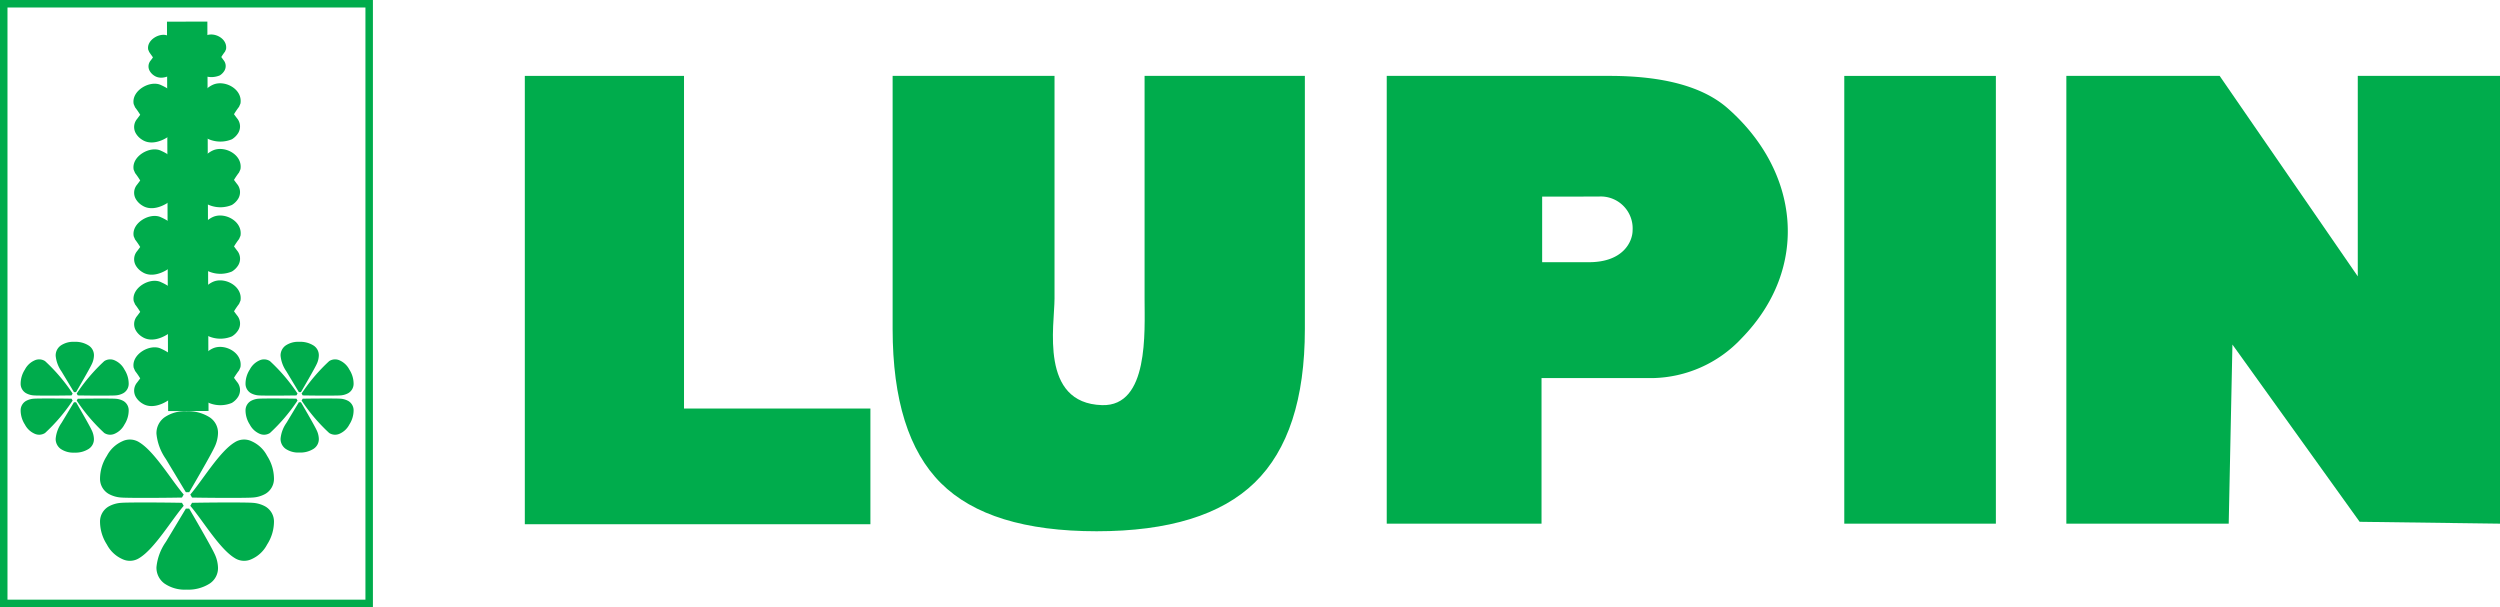 <?xml version="1.0" encoding="UTF-8"?>
<svg xmlns="http://www.w3.org/2000/svg" xmlns:xlink="http://www.w3.org/1999/xlink" id="Group_4580" data-name="Group 4580" width="164.705" height="40" viewBox="0 0 164.705 40">
  <defs>
    <clipPath id="clip-path">
      <rect id="Rectangle_582" data-name="Rectangle 582" width="164.705" height="40" fill="none"></rect>
    </clipPath>
  </defs>
  <path id="Path_6107" data-name="Path 6107" d="M.493.494H24.076V39.507H.493ZM0,40H24.568V0H0Z" fill="#00ac4c"></path>
  <g id="Group_4579" data-name="Group 4579">
    <g id="Group_4578" data-name="Group 4578" clip-path="url(#clip-path)">
      <path id="Path_6108" data-name="Path 6108" d="M12.467,32.429h-.222l-1.317-2.188a3.484,3.484,0,0,1-.62-1.663,1.283,1.283,0,0,1,.53-1.083,2.356,2.356,0,0,1,1.449-.4,2.623,2.623,0,0,1,1.516.392,1.216,1.216,0,0,1,.56,1.055,2.248,2.248,0,0,1-.239.935c-.16.342-.709,1.325-1.657,2.949" fill="#00ac4c" fill-rule="evenodd"></path>
      <path id="Path_6109" data-name="Path 6109" d="M12.467,33.509h-.222L10.928,35.7a3.484,3.484,0,0,0-.62,1.663,1.286,1.286,0,0,0,.53,1.083,2.356,2.356,0,0,0,1.449.4,2.623,2.623,0,0,0,1.516-.392,1.217,1.217,0,0,0,.56-1.055,2.248,2.248,0,0,0-.239-.935c-.16-.342-.709-1.325-1.657-2.949" fill="#00ac4c" fill-rule="evenodd"></path>
      <path id="Path_6110" data-name="Path 6110" d="M12.648,33.133l-.111.191c.813.952,1.923,2.831,2.921,3.438a1.144,1.144,0,0,0,1.129.069,2.11,2.11,0,0,0,1.011-.958,2.8,2.8,0,0,0,.452-1.5,1.146,1.146,0,0,0-.56-1,1.95,1.95,0,0,0-.863-.247c-.353-.029-2.21-.031-3.979,0" fill="#00ac4c" fill-rule="evenodd"></path>
      <path id="Path_6111" data-name="Path 6111" d="M12.648,32.773l-.111-.191c.813-.952,1.923-2.831,2.921-3.438a1.144,1.144,0,0,1,1.129-.069,2.11,2.11,0,0,1,1.011.958,2.8,2.8,0,0,1,.452,1.5,1.146,1.146,0,0,1-.56,1,1.95,1.95,0,0,1-.863.247c-.353.029-2.21.031-3.979,0" fill="#00ac4c" fill-rule="evenodd"></path>
      <path id="Path_6112" data-name="Path 6112" d="M11.992,33.133l.111.191c-.813.952-1.923,2.831-2.921,3.438a1.142,1.142,0,0,1-1.128.069,2.116,2.116,0,0,1-1.012-.958,2.8,2.8,0,0,1-.452-1.5,1.146,1.146,0,0,1,.56-1,1.951,1.951,0,0,1,.864-.247c.353-.029,2.209-.031,3.978,0" fill="#00ac4c" fill-rule="evenodd"></path>
      <path id="Path_6113" data-name="Path 6113" d="M11.992,32.773l.111-.191c-.813-.952-1.923-2.831-2.921-3.438a1.142,1.142,0,0,0-1.128-.069,2.116,2.116,0,0,0-1.012.958,2.8,2.8,0,0,0-.452,1.5,1.146,1.146,0,0,0,.56,1,1.951,1.951,0,0,0,.864.247c.353.029,2.209.031,3.978,0" fill="#00ac4c" fill-rule="evenodd"></path>
      <path id="Path_6114" data-name="Path 6114" d="M19.828,25.834H19.69l-.819-1.361a2.162,2.162,0,0,1-.386-1.033.8.8,0,0,1,.33-.674,1.467,1.467,0,0,1,.9-.246,1.627,1.627,0,0,1,.941.243.758.758,0,0,1,.349.657,1.4,1.4,0,0,1-.148.581q-.148.318-1.031,1.833" fill="#00ac4c" fill-rule="evenodd"></path>
      <path id="Path_6115" data-name="Path 6115" d="M19.828,26.5H19.69l-.819,1.361a2.162,2.162,0,0,0-.386,1.033.8.8,0,0,0,.33.674,1.474,1.474,0,0,0,.9.246,1.619,1.619,0,0,0,.941-.243.758.758,0,0,0,.349-.657,1.408,1.408,0,0,0-.148-.581q-.148-.318-1.031-1.833" fill="#00ac4c" fill-rule="evenodd"></path>
      <path id="Path_6116" data-name="Path 6116" d="M19.94,26.27l-.07.119a11.635,11.635,0,0,0,1.817,2.137.716.716,0,0,0,.7.043,1.322,1.322,0,0,0,.629-.6,1.732,1.732,0,0,0,.28-.93.713.713,0,0,0-.346-.62,1.23,1.23,0,0,0-.538-.153c-.219-.017-1.373-.018-2.473,0" fill="#00ac4c" fill-rule="evenodd"></path>
      <path id="Path_6117" data-name="Path 6117" d="M19.94,26.047l-.07-.119a11.635,11.635,0,0,1,1.817-2.137.716.716,0,0,1,.7-.043,1.322,1.322,0,0,1,.629.6,1.729,1.729,0,0,1,.28.93.713.713,0,0,1-.346.62,1.23,1.23,0,0,1-.538.153c-.219.017-1.373.018-2.473,0" fill="#00ac4c" fill-rule="evenodd"></path>
      <path id="Path_6118" data-name="Path 6118" d="M19.533,26.27l.069.119a11.635,11.635,0,0,1-1.817,2.137.715.715,0,0,1-.7.043,1.322,1.322,0,0,1-.629-.6,1.732,1.732,0,0,1-.28-.93.713.713,0,0,1,.346-.62,1.23,1.23,0,0,1,.538-.153c.22-.017,1.373-.018,2.474,0" fill="#00ac4c" fill-rule="evenodd"></path>
      <path id="Path_6119" data-name="Path 6119" d="M19.533,26.047l.069-.119a11.635,11.635,0,0,0-1.817-2.137.715.715,0,0,0-.7-.043,1.322,1.322,0,0,0-.629.6,1.729,1.729,0,0,0-.28.93.713.713,0,0,0,.346.62,1.23,1.23,0,0,0,.538.153c.22.017,1.373.018,2.474,0" fill="#00ac4c" fill-rule="evenodd"></path>
      <path id="Path_6120" data-name="Path 6120" d="M5.011,25.834H4.873l-.819-1.361a2.151,2.151,0,0,1-.386-1.033A.8.8,0,0,1,4,22.766a1.467,1.467,0,0,1,.9-.246,1.627,1.627,0,0,1,.941.243.758.758,0,0,1,.349.657A1.4,1.4,0,0,1,6.042,24q-.148.318-1.031,1.833" fill="#00ac4c" fill-rule="evenodd"></path>
      <path id="Path_6121" data-name="Path 6121" d="M5.011,26.5H4.873l-.819,1.361A2.151,2.151,0,0,0,3.668,28.9a.8.8,0,0,0,.33.674,1.474,1.474,0,0,0,.9.246,1.619,1.619,0,0,0,.941-.243.758.758,0,0,0,.349-.657,1.408,1.408,0,0,0-.148-.581Q5.893,28.02,5.011,26.5" fill="#00ac4c" fill-rule="evenodd"></path>
      <path id="Path_6122" data-name="Path 6122" d="M5.123,26.27l-.07.119A11.635,11.635,0,0,0,6.87,28.526a.716.716,0,0,0,.7.043,1.322,1.322,0,0,0,.629-.6,1.732,1.732,0,0,0,.28-.93.713.713,0,0,0-.346-.62A1.23,1.23,0,0,0,7.6,26.27c-.219-.017-1.373-.018-2.473,0" fill="#00ac4c" fill-rule="evenodd"></path>
      <path id="Path_6123" data-name="Path 6123" d="M5.123,26.047l-.07-.119A11.635,11.635,0,0,1,6.87,23.791a.716.716,0,0,1,.7-.043,1.322,1.322,0,0,1,.629.6,1.729,1.729,0,0,1,.28.93.713.713,0,0,1-.346.62,1.23,1.23,0,0,1-.538.153c-.219.017-1.373.018-2.473,0" fill="#00ac4c" fill-rule="evenodd"></path>
      <path id="Path_6124" data-name="Path 6124" d="M4.716,26.27l.07.119a11.635,11.635,0,0,1-1.817,2.137.716.716,0,0,1-.7.043,1.322,1.322,0,0,1-.629-.6,1.732,1.732,0,0,1-.28-.93.713.713,0,0,1,.346-.62,1.23,1.23,0,0,1,.538-.153c.219-.017,1.373-.018,2.473,0" fill="#00ac4c" fill-rule="evenodd"></path>
      <path id="Path_6125" data-name="Path 6125" d="M4.716,26.047l.07-.119a11.635,11.635,0,0,0-1.817-2.137.716.716,0,0,0-.7-.043,1.322,1.322,0,0,0-.629.6,1.729,1.729,0,0,0-.28.93.713.713,0,0,0,.346.62,1.23,1.23,0,0,0,.538.153c.219.017,1.373.018,2.473,0" fill="#00ac4c" fill-rule="evenodd"></path>
      <path id="Path_6126" data-name="Path 6126" d="M12.305,21.156a1.069,1.069,0,0,0-.578.266c-.557.676-1.618,1.247-2.35.777a1.215,1.215,0,0,1-.416-.409.83.83,0,0,1,.075-.975c.131-.175.2-.264.2-.27a5.3,5.3,0,0,0-.334-.487l-.092-.214c-.174-.89,1.1-1.615,1.817-1.245a3.281,3.281,0,0,1,.625.362c.4.336.69.751,1.157.785.427.028.975-.9,1.635-1.184.779-.333,1.957.3,1.8,1.244l-.093.215a5.177,5.177,0,0,0-.333.488s.066.094.2.27a.833.833,0,0,1,.075.974,1.239,1.239,0,0,1-.415.409,1.963,1.963,0,0,1-2.389-.722.68.68,0,0,0-.581-.284" fill="#00ac4c" fill-rule="evenodd"></path>
      <path id="Path_6127" data-name="Path 6127" d="M12.305,16.882a1.069,1.069,0,0,0-.578.266c-.557.676-1.618,1.249-2.35.777a1.215,1.215,0,0,1-.416-.409.83.83,0,0,1,.075-.975c.131-.175.2-.264.2-.27a5.305,5.305,0,0,0-.334-.487l-.092-.215c-.174-.889,1.1-1.614,1.817-1.244a3.281,3.281,0,0,1,.625.362c.4.336.69.752,1.157.785.427.028.975-.9,1.635-1.184.779-.333,1.957.3,1.8,1.244l-.093.215a5.177,5.177,0,0,0-.333.488s.066.094.2.27a.833.833,0,0,1,.075.974,1.239,1.239,0,0,1-.415.409,1.963,1.963,0,0,1-2.389-.722.68.68,0,0,0-.581-.284" fill="#00ac4c" fill-rule="evenodd"></path>
      <path id="Path_6128" data-name="Path 6128" d="M12.305,12.5a1.069,1.069,0,0,0-.578.266c-.557.676-1.618,1.247-2.35.777a1.215,1.215,0,0,1-.416-.409.83.83,0,0,1,.075-.975c.131-.175.2-.264.2-.27A5.3,5.3,0,0,0,8.9,11.4l-.092-.215c-.174-.889,1.1-1.614,1.817-1.245a3.34,3.34,0,0,1,.625.363c.4.336.69.751,1.157.784.427.028.975-.9,1.635-1.183.779-.333,1.957.3,1.8,1.244l-.093.215a5.177,5.177,0,0,0-.333.488c0,.005.066.094.2.27a.833.833,0,0,1,.075.974,1.239,1.239,0,0,1-.415.409,1.965,1.965,0,0,1-2.389-.722.68.68,0,0,0-.581-.284" fill="#00ac4c" fill-rule="evenodd"></path>
      <path id="Path_6129" data-name="Path 6129" d="M12.305,8.171a1.069,1.069,0,0,0-.578.266c-.557.676-1.618,1.247-2.35.777a1.215,1.215,0,0,1-.416-.409.829.829,0,0,1,.075-.974c.131-.176.2-.265.2-.271A5.3,5.3,0,0,0,8.9,7.073l-.092-.215c-.174-.889,1.1-1.614,1.817-1.244a3.281,3.281,0,0,1,.625.362c.4.336.69.752,1.157.784.427.028.975-.9,1.635-1.183.779-.333,1.957.3,1.8,1.244l-.093.215a5.177,5.177,0,0,0-.333.488s.066.094.2.27a.833.833,0,0,1,.075.974,1.239,1.239,0,0,1-.415.409,1.965,1.965,0,0,1-2.389-.722.68.68,0,0,0-.581-.284" fill="#00ac4c" fill-rule="evenodd"></path>
      <path id="Path_6130" data-name="Path 6130" d="M12.31,4.232a.767.767,0,0,0-.42.194c-.407.492-1.18.909-1.715.567a.891.891,0,0,1-.3-.3.6.6,0,0,1,.054-.709c.1-.129.144-.195.144-.2,0-.024-.1-.143-.242-.356l-.067-.156c-.127-.648.8-1.176,1.323-.906a2.342,2.342,0,0,1,.457.264c.288.243.5.547.843.57.311.022.71-.654,1.193-.862.566-.242,1.425.219,1.311.907l-.067.157a3.71,3.71,0,0,0-.244.355s.049.069.144.2a.607.607,0,0,1,.056.711.909.909,0,0,1-.3.3,1.431,1.431,0,0,1-1.741-.525.491.491,0,0,0-.423-.208" fill="#00ac4c" fill-rule="evenodd"></path>
      <path id="Path_6131" data-name="Path 6131" d="M12.305,25.538a1.069,1.069,0,0,0-.578.266c-.557.676-1.618,1.247-2.35.777a1.215,1.215,0,0,1-.416-.409.83.83,0,0,1,.075-.975c.131-.175.2-.264.2-.27A5.3,5.3,0,0,0,8.9,24.44l-.092-.215c-.174-.889,1.1-1.614,1.817-1.245a3.34,3.34,0,0,1,.625.363c.4.336.69.752,1.157.784.427.028.975-.9,1.635-1.183.779-.333,1.957.3,1.8,1.244l-.093.215a5.177,5.177,0,0,0-.333.488s.066.094.2.27a.833.833,0,0,1,.075.974,1.239,1.239,0,0,1-.415.409,1.963,1.963,0,0,1-2.389-.722.68.68,0,0,0-.581-.284" fill="#00ac4c" fill-rule="evenodd"></path>
      <line id="Line_27" data-name="Line 27" x2="0.077" y2="25.654" transform="translate(12.331 1.425)" fill="none" stroke="#00ac4c" stroke-width="2.661"></line>
      <path id="Path_6132" data-name="Path 6132" d="M136.135,34.5V5h10.1l9.1,13.207V5h9.371V34.5l-9.248-.123L147.077,22.7l-.245,11.8" fill="#00ac4c" fill-rule="evenodd"></path>
      <rect id="Rectangle_581" data-name="Rectangle 581" width="9.987" height="29.499" transform="translate(121.505 5.001)" fill="#00ac4c"></rect>
      <path id="Path_6133" data-name="Path 6133" d="M58.808,5H69.474v14.67c0,1.752-1,6.9,3.133,7.021,3.093.092,2.8-4.839,2.8-7.021V5H85.967V21.68q0,6.9-3.3,10.11T72.248,35q-7.074,0-10.255-3.167T58.808,21.68" fill="#00ac4c" fill-rule="evenodd"></path>
      <path id="Path_6134" data-name="Path 6134" d="M57.344,26.915v7.622H34.576V5H45.064V26.915" fill="#00ac4c" fill-rule="evenodd"></path>
      <path id="Path_6135" data-name="Path 6135" d="M101.6,12.951v4.323h3.087c2.262,0,2.872-1.366,2.872-2.1a2.1,2.1,0,0,0-2.24-2.224ZM91.361,34.5V5h14.664q5.367,0,7.794,2.13c4.741,4.161,5.462,10.528.9,15.179a8.223,8.223,0,0,1-5.83,2.6h-7.33V34.5" fill="#00ac4c" fill-rule="evenodd"></path>
    </g>
  </g>
</svg>
